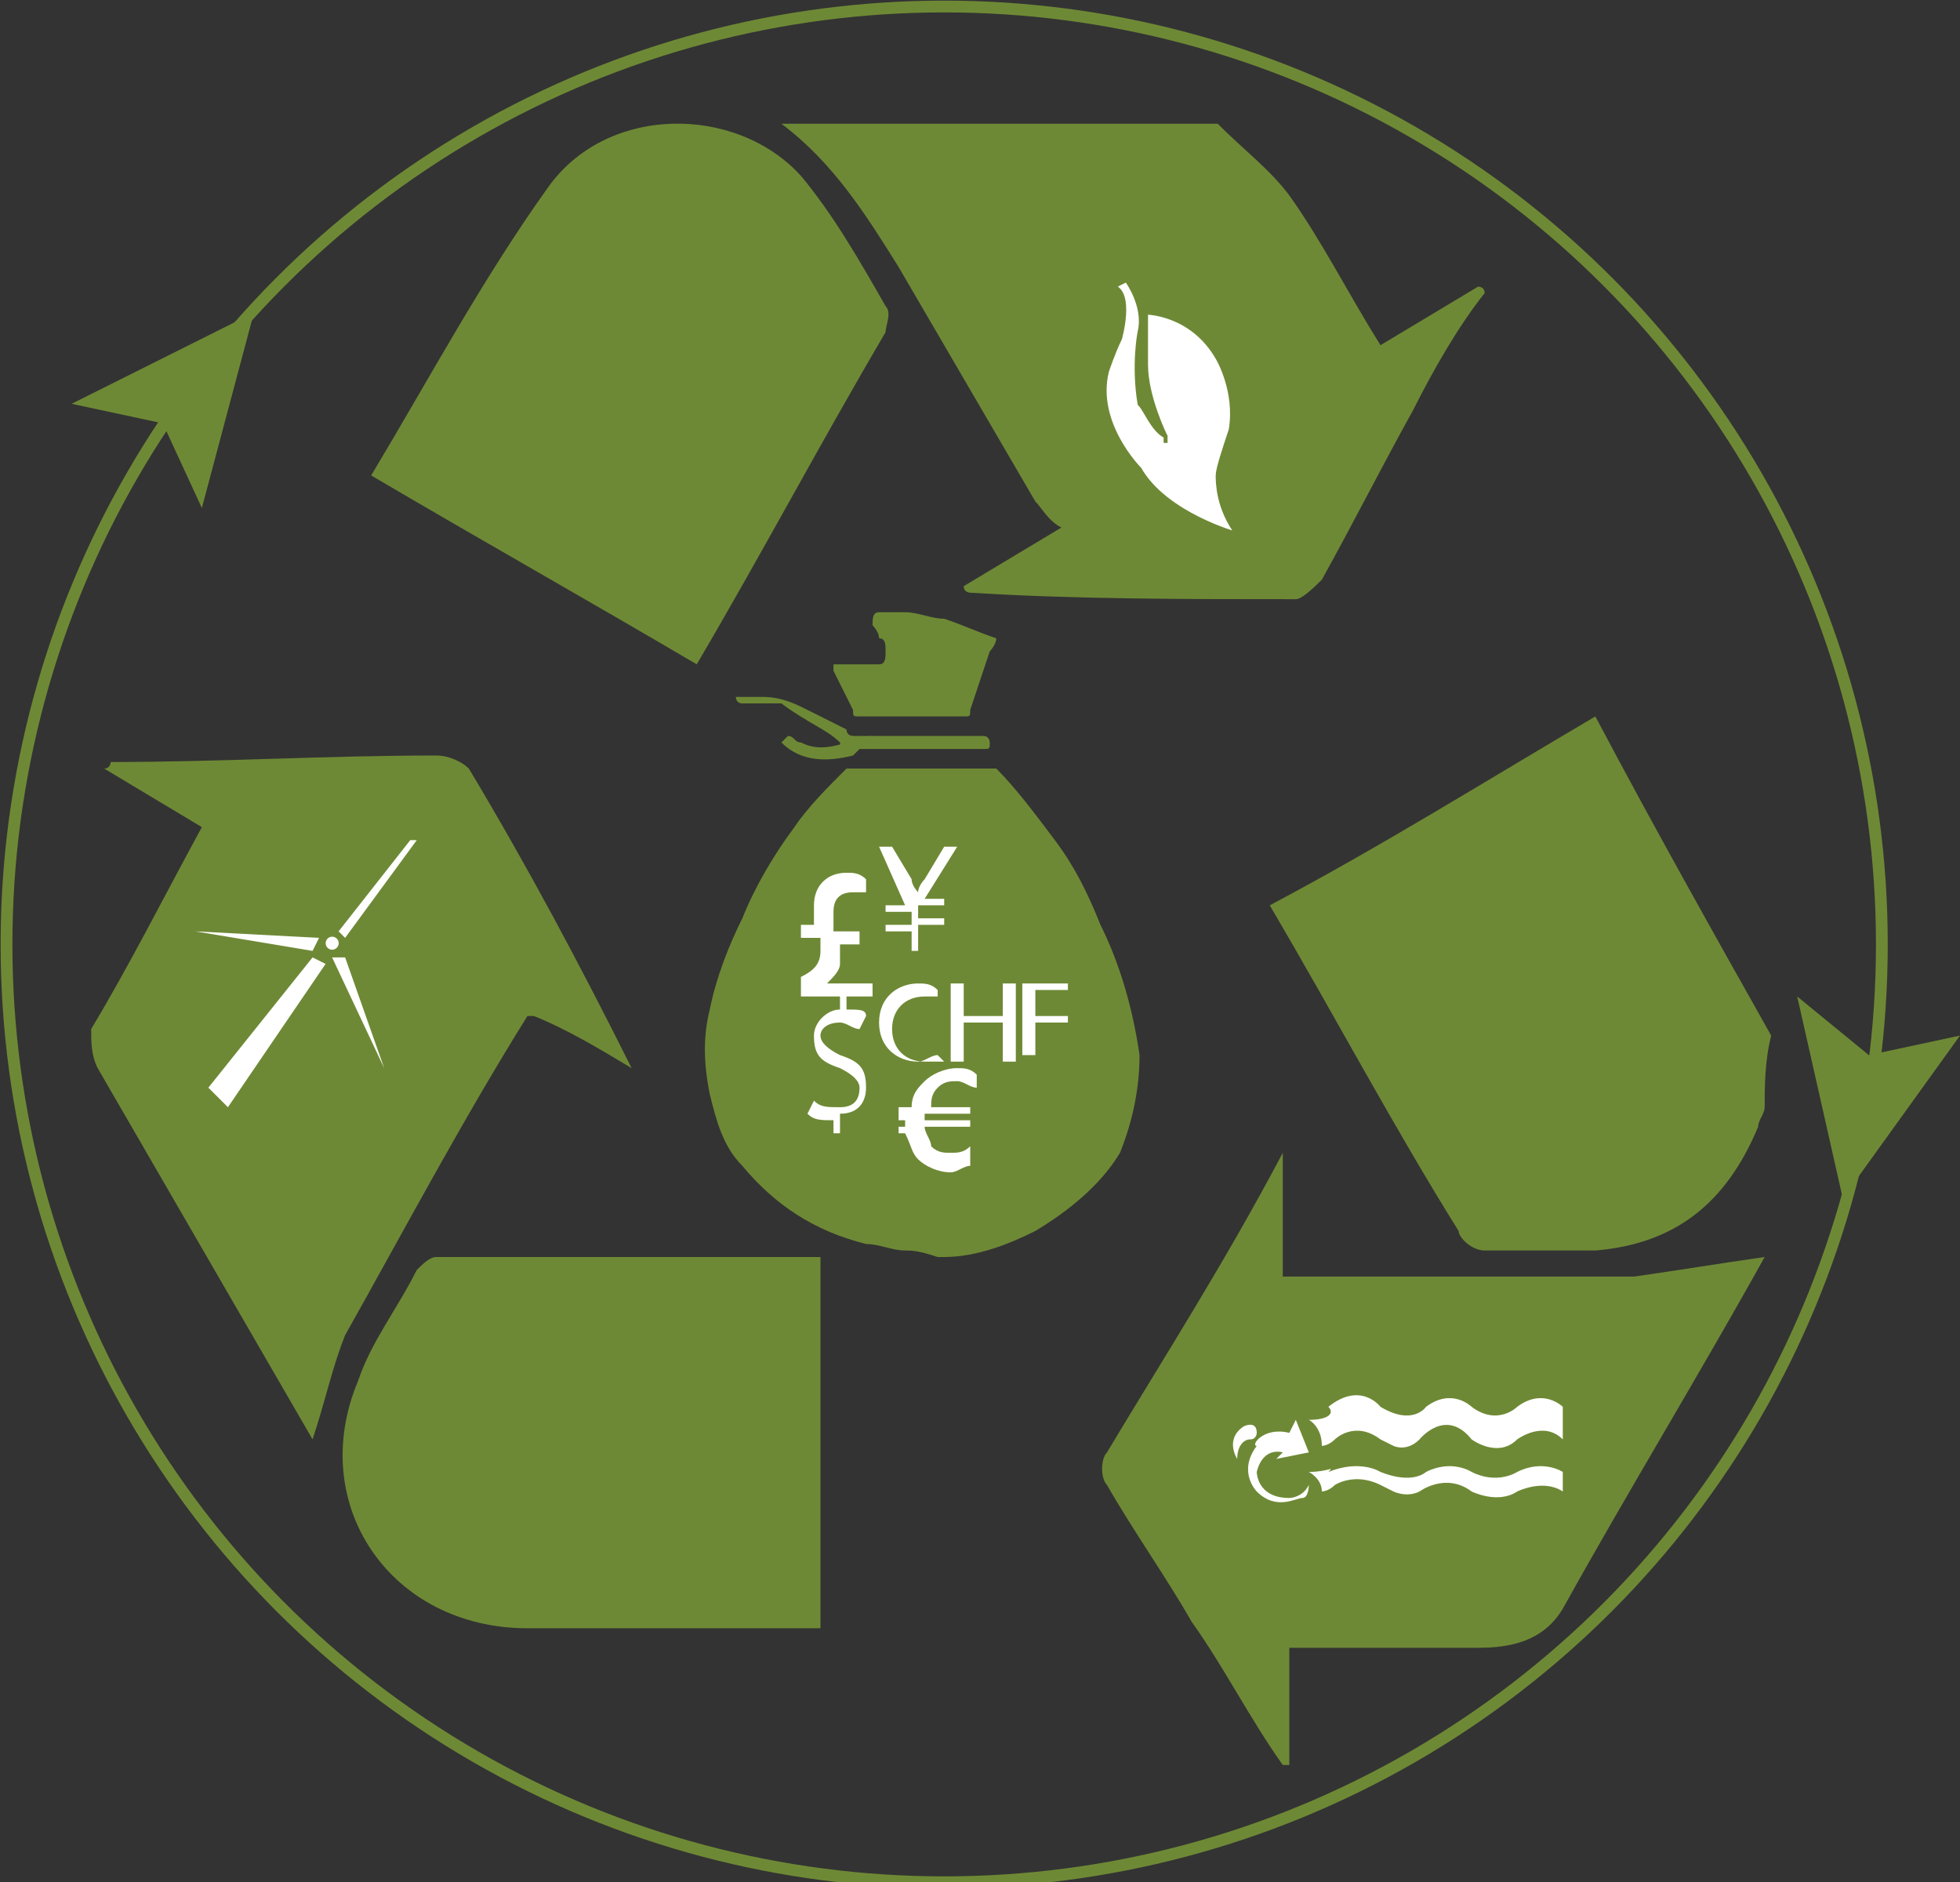 <?xml version="1.0" encoding="utf-8"?>
<!-- Generator: Adobe Illustrator 19.2.1, SVG Export Plug-In . SVG Version: 6.00 Build 0)  -->
<svg version="1.1" id="Calque_1" xmlns="http://www.w3.org/2000/svg" xmlns:xlink="http://www.w3.org/1999/xlink" x="0px" y="0px"
	 viewBox="0 0 30.1 28.9" style="enable-background:new 0 0 30.1 28.9;" xml:space="preserve">
<rect x="0" y="0" width="30.1" height="28.9" fill="#333333" stroke="none"/>
<style type="text/css">
	.st0{fill-rule:evenodd;clip-rule:evenodd;fill:none;stroke:#6E8935;stroke-width:0.181;stroke-miterlimit:10;}
	.st1{fill:#6E8935;}
	.st2{fill:#FFFFFF;stroke:#6E8935;stroke-width:6.049313e-002;stroke-miterlimit:10;}
	.st3{fill:#FFFFFF;}
</style>
<g>
	<circle class="st0" cx="14.5" cy="14.5" r="14.4"/>
	<g>
		<path class="st1" d="M1.4,15.8c0.6-1,1.1-2,1.7-3.1c-0.5-0.3-1-0.6-1.5-0.9c0.1,0,0.1-0.1,0.1-0.1c1.7,0,3.3-0.1,5-0.1
			c0.2,0,0.4,0.1,0.5,0.2c0.9,1.5,1.7,3,2.5,4.6c-0.5-0.3-1-0.6-1.5-0.8c0,0-0.1,0-0.1,0c-1,1.6-1.9,3.3-2.8,4.9
			c-0.2,0.5-0.3,1-0.5,1.6c-1.1-1.9-2.2-3.8-3.3-5.7C1.4,16.2,1.4,16,1.4,15.8z"/>
		<path class="st1" d="M18.7,1.9c0.4,0.4,0.8,0.7,1.1,1.1c0.5,0.7,0.9,1.5,1.4,2.3c0.5-0.3,1-0.6,1.5-0.9c0,0,0.1,0,0.1,0.1
			C22.4,5,22,5.7,21.7,6.3c-0.5,0.9-0.9,1.7-1.4,2.6c-0.1,0.1-0.3,0.3-0.4,0.3c-1.7,0-3.4,0-5-0.1c0,0-0.1,0-0.1-0.1
			c0.5-0.3,1-0.6,1.5-0.9C16.1,8,16,7.8,15.9,7.7c-0.7-1.2-1.4-2.4-2.1-3.6c-0.5-0.8-1-1.6-1.8-2.2C14.2,1.9,16.4,1.9,18.7,1.9z"/>
		<path class="st1" d="M27.1,17c0,0.1-0.1,0.2-0.1,0.3c-0.5,1.2-1.3,1.8-2.5,1.9c-0.6,0-1.1,0-1.7,0c-0.2,0-0.4-0.2-0.4-0.3
			c-1-1.6-1.9-3.3-2.9-5c1.7-0.9,3.3-1.9,5-2.9c0.9,1.7,1.8,3.3,2.7,4.9C27.1,16.3,27.1,16.7,27.1,17z"/>
		<path class="st1" d="M27.1,19.3c-1,1.8-2.1,3.6-3.1,5.4c-0.3,0.5-0.8,0.6-1.3,0.6c-1,0-1.9,0-2.9,0c0,0.6,0,1.2,0,1.8
			c0,0-0.1,0-0.1,0c-0.5-0.7-0.9-1.5-1.4-2.2c-0.4-0.7-0.9-1.4-1.3-2.1c-0.1-0.1-0.1-0.4,0-0.5c0.9-1.5,1.8-2.9,2.7-4.6
			c0,0.7,0,1.3,0,1.9c0.2,0,0.4,0,0.6,0c1.6,0,3.2,0,4.8,0C25.8,19.5,26.4,19.4,27.1,19.3z"/>
		<path class="st1" d="M10.7,10.2c-1.7-1-3.3-1.9-5-2.9c0.9-1.5,1.7-3,2.7-4.4c0.9-1.3,2.9-1.3,3.9-0.2c0.5,0.6,0.9,1.3,1.3,2
			c0.1,0.1,0,0.3,0,0.4C12.6,6.8,11.7,8.5,10.7,10.2z"/>
		<path class="st1" d="M12.6,19.3c0,1.9,0,3.8,0,5.7c-0.6,0-1.1,0-1.6,0c-1,0-2,0-2.9,0c-2.1,0-3.4-1.9-2.6-3.8
			c0.2-0.6,0.6-1.1,0.9-1.7c0.1-0.1,0.2-0.2,0.3-0.2c1.8,0,3.6,0,5.4,0C12.3,19.3,12.4,19.3,12.6,19.3z"/>
	</g>
	<polygon class="st1" points="2.5,6.5 1.1,6.2 3.9,4.8 3.1,7.8 	"/>
	<polygon class="st1" points="28.7,16.2 30.1,15.9 28.3,18.4 27.6,15.3 	"/>
	<path class="st2" d="M17.9,6.7c0,0-0.3-0.6-0.3-1.1c0,0,0-0.6,0-0.8c0,0,0.7,0,1.1,0.7c0,0,0.3,0.5,0.2,1.1
		c-0.1,0.3-0.2,0.6-0.2,0.7c0,0.1,0,0.5,0.3,0.9c0,0-1.1-0.3-1.5-1c0,0-0.7-0.7-0.5-1.5c0,0,0.1-0.3,0.2-0.5c0,0,0.2-0.7-0.1-0.8
		c0,0,0.2-0.1,0.2-0.1s0.3,0.4,0.2,0.8c0,0-0.1,0.5,0,1.1C17.6,6.3,17.7,6.6,17.9,6.7l0,0.1L17.9,6.7z"/>
	<polygon class="st3" points="4.8,14.7 5,14.8 3.5,17 3.2,16.7 	"/>
	<polygon class="st3" points="5.3,14.7 5.1,14.7 5.9,16.4 5.9,16.4 	"/>
	<polygon class="st3" points="5.2,14.3 5.3,14.4 6.4,12.9 6.3,12.9 	"/>
	<polygon class="st3" points="4.8,14.6 4.9,14.4 3,14.3 3,14.3 	"/>
	<ellipse transform="matrix(0.603 -0.798 0.798 0.603 -9.545 9.808)" class="st3" cx="5.1" cy="14.5" rx="0.1" ry="0.1"/>
	<path class="st3" d="M19.8,22l0.1-0.2l0.2,0.5l-0.5,0.1l0.1-0.1c0,0-0.3-0.1-0.4,0.3c0,0,0,0.4,0.5,0.4c0,0,0.2,0,0.3-0.2
		c0,0,0,0.2-0.1,0.2s-0.4,0.2-0.7-0.1c0,0-0.3-0.3,0-0.7C19.2,22.2,19.4,21.9,19.8,22L19.8,22z"/>
	<path class="st3" d="M20.1,21.8c0,0,0.2,0.1,0.2,0.4c0,0,0.1,0,0.2-0.1c0,0,0.3-0.3,0.7,0c0.2,0.1,0.2,0.1,0.2,0.1s0.2,0.1,0.4-0.1
		c0,0,0.4-0.5,0.8,0c0,0,0.4,0.3,0.7,0c0,0,0.4-0.3,0.7,0c0,0,0-0.5,0-0.5s-0.3-0.3-0.7,0c0,0-0.3,0.3-0.7,0c0,0-0.3-0.3-0.7,0
		c0,0-0.2,0.3-0.7,0c0,0-0.3-0.4-0.8,0C20.5,21.7,20.4,21.8,20.1,21.8C20.1,21.8,20.1,21.8,20.1,21.8z"/>
	<path class="st3" d="M20.1,22.6c0,0,0.2,0.1,0.2,0.3c0,0,0.1,0,0.2-0.1c0,0,0.3-0.2,0.7,0c0.2,0.1,0.2,0.1,0.2,0.1s0.2,0.1,0.4,0
		c0,0,0.4-0.3,0.8,0c0,0,0.4,0.2,0.7,0c0,0,0.4-0.2,0.7,0c0,0,0-0.3,0-0.3s-0.3-0.2-0.7,0c0,0-0.3,0.2-0.7,0c0,0-0.3-0.2-0.7,0
		c0,0-0.2,0.2-0.7,0c0,0-0.3-0.2-0.8,0C20.5,22.5,20.4,22.6,20.1,22.6C20.1,22.6,20.1,22.6,20.1,22.6z"/>
	<path class="st3" d="M19,22.4c0,0-0.2-0.3,0.1-0.5c0,0,0.2-0.1,0.2,0.1c0,0,0,0.1-0.1,0.1S19,22.2,19,22.4C19,22.4,19,22.4,19,22.4
		z"/>
	<path class="st1" d="M13.1,11.6c-0.4,0.1-0.8,0.1-1.1-0.2c0.1-0.1,0.1-0.1,0.1-0.1c0.1,0,0.1,0.1,0.2,0.1c0.2,0.1,0.4,0.1,0.7,0
		c0.1,0,0.3-0.1,0.4-0.1c0,0,0,0.1-0.1,0.1"/>
	<path class="st1" d="M12.9,11.4C13,11.4,13,11.4,12.9,11.4c0.1,0,0.2,0,0.2-0.1c0,0-0.1,0-0.1-0.1c0,0,0,0,0,0c0,0,0,0,0,0
		c-0.2-0.1-0.4-0.2-0.6-0.3c-0.2-0.1-0.4-0.2-0.7-0.2c-0.1,0-0.3,0-0.4,0c0,0,0,0.1,0.1,0.1c0.2,0,0.4,0,0.6,0
		C12.4,11.1,12.7,11.2,12.9,11.4C12.9,11.4,12.9,11.4,12.9,11.4z"/>
	<path class="st1" d="M13.9,19.2c-0.2,0-0.4-0.1-0.6-0.1c-0.8-0.2-1.4-0.6-1.9-1.2c-0.3-0.3-0.4-0.7-0.5-1.1c-0.1-0.5-0.1-0.9,0-1.3
		c0.1-0.5,0.3-1,0.5-1.4c0.2-0.5,0.5-1,0.8-1.4c0.2-0.3,0.5-0.6,0.8-0.9c0,0,0.1,0,0.1,0c0,0,0.1,0,0.1,0c0.7,0,1.3,0,2,0
		c0,0,0.1,0,0.1,0c0.3,0.3,0.6,0.7,0.9,1.1c0.3,0.4,0.5,0.8,0.7,1.3c0.3,0.6,0.5,1.3,0.6,2c0,0.5-0.1,1-0.3,1.5
		c-0.3,0.5-0.8,0.9-1.3,1.2c-0.4,0.2-0.9,0.4-1.4,0.4c0,0,0,0-0.1,0C14.1,19.2,14,19.2,13.9,19.2z"/>
	<path class="st1" d="M13.9,9.4c0.2,0,0.4,0.1,0.6,0.1c0.3,0.1,0.5,0.2,0.8,0.3c0,0,0,0,0,0c0,0.1-0.1,0.2-0.1,0.2
		c-0.1,0.3-0.2,0.6-0.3,0.9c0,0.1,0,0.1-0.1,0.1c-0.5,0-1.1,0-1.6,0c-0.1,0-0.1,0-0.1-0.1c-0.1-0.2-0.2-0.4-0.3-0.6c0,0,0,0,0-0.1
		c0.1,0,0.2,0,0.3,0c0.1,0,0.2,0,0.4,0c0.1,0,0.1-0.1,0.1-0.2c0-0.1,0-0.2-0.1-0.2c0-0.1-0.1-0.2-0.1-0.2c0-0.1,0-0.2,0.1-0.2
		c0,0,0.1,0,0.1,0C13.7,9.4,13.8,9.4,13.9,9.4z"/>
	<path class="st1" d="M14.1,11.5c-0.3,0-0.6,0-1,0c0,0-0.1,0-0.1,0c-0.1,0-0.1-0.1-0.1-0.1c0-0.1,0.1-0.1,0.1-0.1c0,0,0.1,0,0.1,0
		c0.6,0,1.3,0,1.9,0c0,0,0.1,0,0.1,0c0.1,0,0.1,0.1,0.1,0.1c0,0.1,0,0.1-0.1,0.1c0,0-0.1,0-0.1,0C14.7,11.5,14.4,11.5,14.1,11.5z"/>
	<g>
		<path class="st3" d="M12.3,15.1V15c0.2-0.1,0.3-0.2,0.3-0.4c0-0.1,0-0.1,0-0.2h-0.3v-0.2h0.2c0-0.1,0-0.2,0-0.3
			c0-0.3,0.2-0.5,0.5-0.5c0.1,0,0.2,0,0.3,0.1l0,0.2c0,0-0.1,0-0.2,0c-0.2,0-0.3,0.1-0.3,0.3c0,0.1,0,0.2,0,0.3h0.4v0.2h-0.3
			c0,0.1,0,0.2,0,0.3c0,0.1-0.1,0.2-0.2,0.3v0h0.7v0.2H12.3z"/>
	</g>
	<g>
		<path class="st3" d="M12.8,17.5v-0.3c-0.2,0-0.3,0-0.4-0.1l0.1-0.2c0.1,0.1,0.2,0.1,0.4,0.1c0.2,0,0.3-0.1,0.3-0.3
			c0-0.1-0.1-0.2-0.3-0.3c-0.3-0.1-0.4-0.2-0.4-0.5c0-0.2,0.2-0.4,0.4-0.4v-0.3H13v0.3c0.2,0,0.3,0,0.3,0.1l-0.1,0.2
			c-0.1,0-0.2-0.1-0.3-0.1c-0.2,0-0.3,0.1-0.3,0.2c0,0.1,0.1,0.2,0.3,0.3c0.3,0.1,0.4,0.2,0.4,0.5c0,0.2-0.1,0.4-0.4,0.4v0.3H12.8z"
			/>
	</g>
	<g>
		<path class="st3" d="M14.9,17.9c-0.1,0-0.2,0.1-0.3,0.1c-0.2,0-0.4-0.1-0.5-0.2c-0.1-0.1-0.1-0.2-0.2-0.4h-0.1v-0.1h0.1
			c0,0,0,0,0,0c0,0,0-0.1,0-0.1h-0.1V17h0.2c0-0.2,0.1-0.3,0.2-0.4c0.1-0.1,0.3-0.2,0.5-0.2c0.1,0,0.2,0,0.3,0.1l0,0.2
			c-0.1,0-0.2-0.1-0.3-0.1c-0.1,0-0.2,0-0.3,0.1c-0.1,0.1-0.1,0.2-0.1,0.3h0.6v0.1h-0.7c0,0,0,0.1,0,0.1c0,0,0,0,0,0h0.7v0.1h-0.7
			c0,0.1,0.1,0.2,0.1,0.3c0.1,0.1,0.2,0.1,0.3,0.1c0.1,0,0.2,0,0.3-0.1L14.9,17.9z"/>
	</g>
	<g>
		<path class="st3" d="M14,14.7v-0.4h-0.4v-0.1H14v-0.2h-0.4v-0.1h0.3L13.5,13h0.2l0.3,0.5c0,0.1,0.1,0.2,0.1,0.2h0
			c0-0.1,0.1-0.2,0.1-0.2l0.3-0.5h0.2l-0.5,0.8h0.3v0.1h-0.4v0.2h0.4v0.1h-0.4v0.4H14z"/>
	</g>
	<g>
		<path class="st3" d="M14.4,16.2c-0.1,0-0.2,0.1-0.3,0.1c-0.3,0-0.6-0.2-0.6-0.6c0-0.4,0.3-0.6,0.6-0.6c0.1,0,0.2,0,0.3,0.1l0,0.1
			c-0.1,0-0.1,0-0.2,0c-0.3,0-0.5,0.2-0.5,0.5c0,0.3,0.2,0.5,0.5,0.5c0.1,0,0.2,0,0.3,0L14.4,16.2z"/>
		<path class="st3" d="M14.8,15.1v0.5h0.6v-0.5h0.2v1.2h-0.2v-0.6h-0.6v0.6h-0.2v-1.2H14.8z"/>
		<path class="st3" d="M15.8,15.1h0.6v0.1h-0.5v0.4h0.5v0.1h-0.5v0.5h-0.2V15.1z"/>
	</g>
</g>
</svg>
